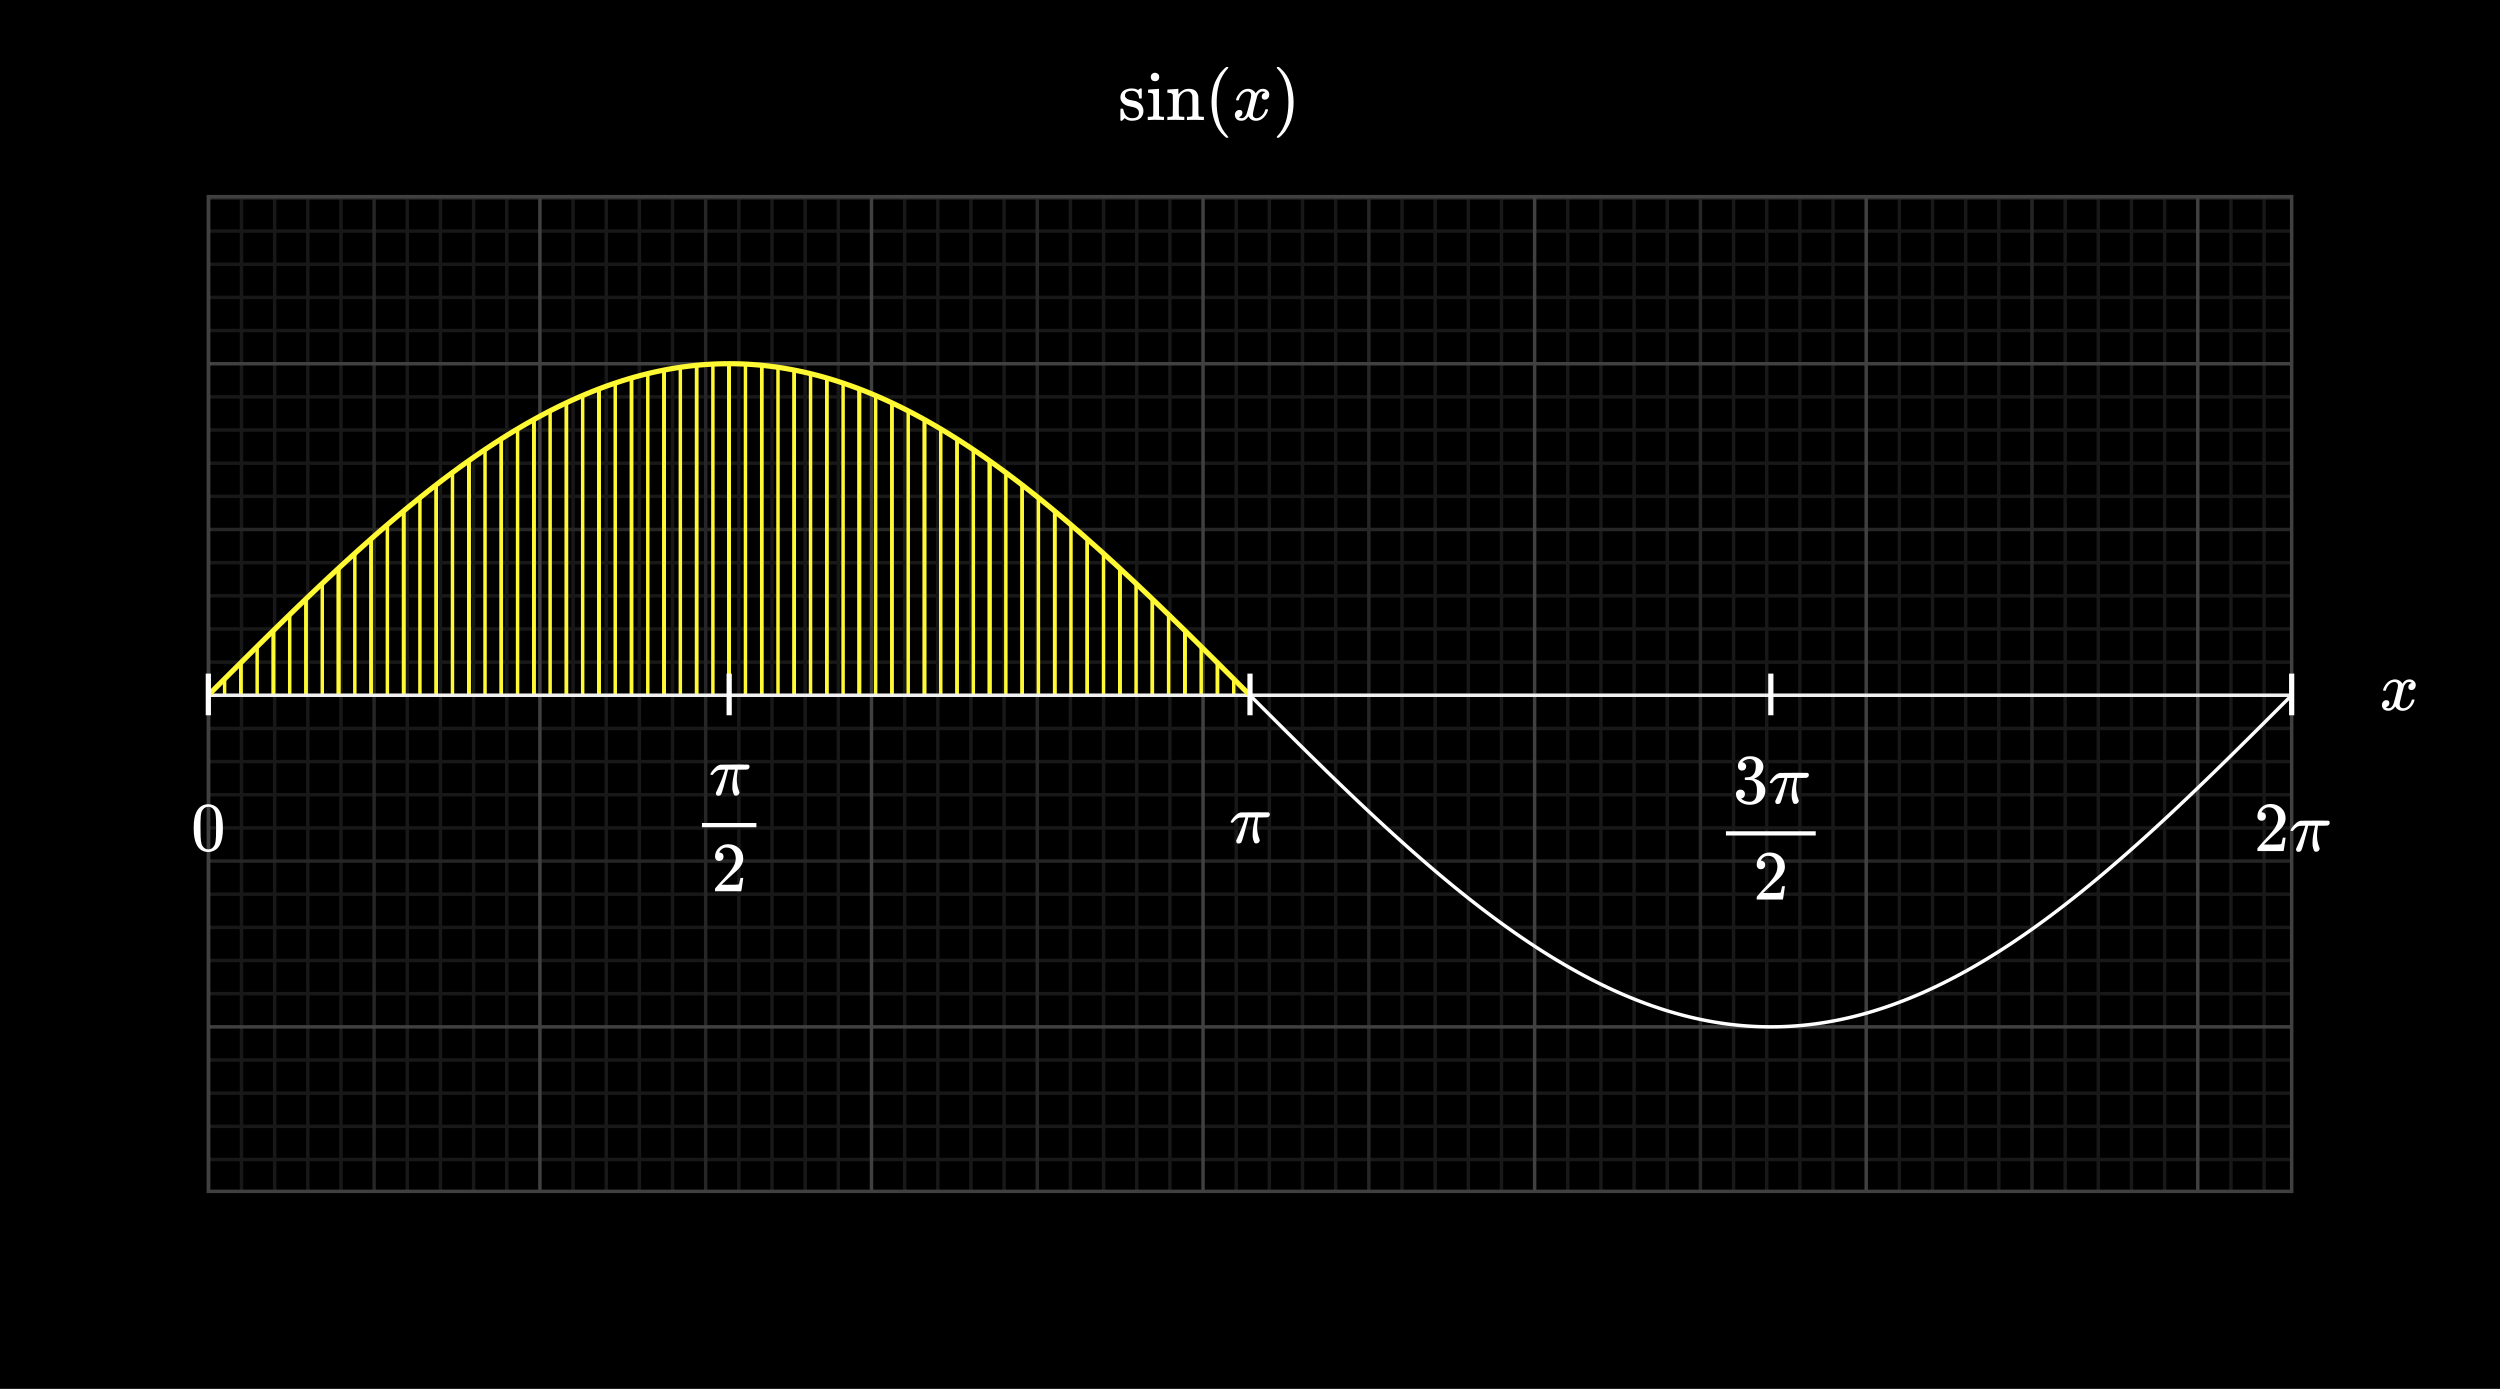 <svg width="720" height="400" viewBox="0 0 720 400" fill="none" xmlns="http://www.w3.org/2000/svg">
<rect width="720" height="400" fill="black"/>
<g clip-path="url(#clip0_797_17091)">
<path d="M660 57H60V343.479H660V57Z" fill="black"/>
<path d="M60 66.549H660" stroke="#181818"/>
<path d="M60 76.099H660" stroke="#181818"/>
<path d="M60 85.648H660" stroke="#181818"/>
<path d="M60 95.197H660" stroke="#181818"/>
<path d="M60 114.296H660" stroke="#181818"/>
<path d="M60 123.845H660" stroke="#181818"/>
<path d="M60 133.394H660" stroke="#181818"/>
<path d="M60 142.944H660" stroke="#181818"/>
<path d="M60 162.042H660" stroke="#181818"/>
<path d="M60 171.592H660" stroke="#181818"/>
<path d="M60 181.141H660" stroke="#181818"/>
<path d="M60 190.69H660" stroke="#181818"/>
<path d="M60 209.789H660" stroke="#181818"/>
<path d="M60 219.338H660" stroke="#181818"/>
<path d="M60 228.887H660" stroke="#181818"/>
<path d="M60 238.437H660" stroke="#181818"/>
<path d="M60 257.535H660" stroke="#181818"/>
<path d="M60 267.084H660" stroke="#181818"/>
<path d="M60 276.634H660" stroke="#181818"/>
<path d="M60 286.183H660" stroke="#181818"/>
<path d="M60 305.282H660" stroke="#181818"/>
<path d="M60 314.831H660" stroke="#181818"/>
<path d="M60 324.38H660" stroke="#181818"/>
<path d="M60 333.93H660" stroke="#181818"/>
<path d="M69.549 57V343.479" stroke="#181818"/>
<path d="M79.099 57V343.479" stroke="#181818"/>
<path d="M88.648 57V343.479" stroke="#181818"/>
<path d="M98.197 57V343.479" stroke="#181818"/>
<path d="M117.296 57V343.479" stroke="#181818"/>
<path d="M126.845 57V343.479" stroke="#181818"/>
<path d="M136.394 57V343.479" stroke="#181818"/>
<path d="M145.944 57V343.479" stroke="#181818"/>
<path d="M165.042 57V343.479" stroke="#181818"/>
<path d="M174.592 57V343.479" stroke="#181818"/>
<path d="M184.141 57V343.479" stroke="#181818"/>
<path d="M193.69 57V343.479" stroke="#181818"/>
<path d="M212.789 57V343.479" stroke="#181818"/>
<path d="M222.338 57V343.479" stroke="#181818"/>
<path d="M231.887 57V343.479" stroke="#181818"/>
<path d="M241.437 57V343.479" stroke="#181818"/>
<path d="M260.535 57V343.479" stroke="#181818"/>
<path d="M270.085 57V343.479" stroke="#181818"/>
<path d="M279.634 57V343.479" stroke="#181818"/>
<path d="M289.183 57V343.479" stroke="#181818"/>
<path d="M308.282 57V343.479" stroke="#181818"/>
<path d="M317.831 57V343.479" stroke="#181818"/>
<path d="M327.38 57V343.479" stroke="#181818"/>
<path d="M336.93 57V343.479" stroke="#181818"/>
<path d="M356.028 57V343.479" stroke="#181818"/>
<path d="M365.577 57V343.479" stroke="#181818"/>
<path d="M375.127 57V343.479" stroke="#181818"/>
<path d="M384.676 57V343.479" stroke="#181818"/>
<path d="M403.775 57V343.479" stroke="#181818"/>
<path d="M413.324 57V343.479" stroke="#181818"/>
<path d="M422.873 57V343.479" stroke="#181818"/>
<path d="M432.423 57V343.479" stroke="#181818"/>
<path d="M451.521 57V343.479" stroke="#181818"/>
<path d="M461.07 57V343.479" stroke="#181818"/>
<path d="M470.62 57V343.479" stroke="#181818"/>
<path d="M480.169 57V343.479" stroke="#181818"/>
<path d="M499.268 57V343.479" stroke="#181818"/>
<path d="M508.817 57V343.479" stroke="#181818"/>
<path d="M518.366 57V343.479" stroke="#181818"/>
<path d="M527.916 57V343.479" stroke="#181818"/>
<path d="M547.014 57V343.479" stroke="#181818"/>
<path d="M556.563 57V343.479" stroke="#181818"/>
<path d="M566.113 57V343.479" stroke="#181818"/>
<path d="M575.662 57V343.479" stroke="#181818"/>
<path d="M594.761 57V343.479" stroke="#181818"/>
<path d="M604.31 57V343.479" stroke="#181818"/>
<path d="M613.859 57V343.479" stroke="#181818"/>
<path d="M623.408 57V343.479" stroke="#181818"/>
<path d="M642.507 57V343.479" stroke="#181818"/>
<path d="M652.056 57V343.479" stroke="#181818"/>
<path d="M60 57H660" stroke="#262626"/>
<path d="M60 152.493H660" stroke="#262626"/>
<path d="M60 247.986H660" stroke="#262626"/>
<path d="M60 343.479H660" stroke="#262626"/>
<path d="M107.746 57V343.479" stroke="#262626"/>
<path d="M203.239 57V343.479" stroke="#262626"/>
<path d="M298.732 57V343.479" stroke="#262626"/>
<path d="M394.225 57V343.479" stroke="#262626"/>
<path d="M489.718 57V343.479" stroke="#262626"/>
<path d="M585.211 57V343.479" stroke="#262626"/>
<path d="M60 104.746H660" stroke="#404040"/>
<path d="M60 200.239H660" stroke="#404040"/>
<path d="M60 295.732H660" stroke="#404040"/>
<path d="M60 57V343.479" stroke="#404040"/>
<path d="M155.493 57V343.479" stroke="#404040"/>
<path d="M250.986 57V343.479" stroke="#404040"/>
<path d="M346.479 57V343.479" stroke="#404040"/>
<path d="M441.972 57V343.479" stroke="#404040"/>
<path d="M537.465 57V343.479" stroke="#404040"/>
<path d="M632.958 57V343.479" stroke="#404040"/>
<path d="M60 200.239L60.833 199.406L61.667 198.573L62.5 197.74L63.333 196.907L64.167 196.074L65 195.242L65.833 194.41L66.667 193.578L67.5 192.747L68.333 191.917L69.167 191.087L70 190.258L70.833 189.429L71.667 188.602L72.5 187.775L73.333 186.949L74.167 186.125L75 185.301L75.833 184.479L76.667 183.657L77.5 182.837L78.333 182.019L79.167 181.201L80 180.385L80.833 179.571L81.667 178.758L82.5 177.947L83.333 177.138L84.167 176.33L85 175.524L85.833 174.72L86.667 173.918L87.5 173.118L88.333 172.32L89.167 171.524L90 170.73L90.833 169.939L91.667 169.15L92.5 168.363L93.333 167.579L94.167 166.797L95 166.018L95.833 165.241L96.667 164.467L97.5 163.696L98.333 162.927L99.167 162.162L100 161.399L100.833 160.639L101.667 159.882L102.5 159.129L103.333 158.378L104.167 157.631L105 156.887L105.833 156.146L106.667 155.408L107.5 154.674L108.333 153.944L109.167 153.216L110 152.493L110.833 151.773L111.667 151.057L112.5 150.344L113.333 149.636L114.167 148.931L115 148.23L115.833 147.533L116.667 146.84L117.5 146.152L118.333 145.467L119.167 144.786L120 144.11L120.833 143.438L121.667 142.77L122.5 142.107L123.333 141.448L124.167 140.794L125 140.144L125.833 139.498L126.667 138.858L127.5 138.222L128.333 137.59L129.167 136.964L130 136.342L130.833 135.725L131.667 135.113L132.5 134.506L133.333 133.904L134.167 133.308L135 132.716L135.833 132.129L136.667 131.548L137.5 130.971L138.333 130.4L139.167 129.835L140 129.274L140.833 128.719L141.667 128.17L142.5 127.626L143.333 127.088L144.167 126.555L145 126.027L145.833 125.506L146.667 124.99L147.5 124.48L148.333 123.975L149.167 123.477L150 122.984L150.833 122.497L151.667 122.016L152.5 121.541L153.333 121.072L154.167 120.609L155 120.152L155.833 119.701L156.667 119.257L157.5 118.818L158.333 118.386L159.167 117.96L160 117.54L160.833 117.127L161.667 116.719L162.5 116.319L163.333 115.924L164.167 115.536L165 115.155L165.833 114.779L166.667 114.411L167.5 114.049L168.333 113.693L169.167 113.345L170 113.002L170.833 112.667L171.667 112.338L172.5 112.015L173.333 111.7L174.167 111.391L175 111.089L175.833 110.794L176.667 110.505L177.5 110.224L178.333 109.949L179.167 109.681L180 109.42L180.833 109.166L181.667 108.919L182.5 108.679L183.333 108.446L184.167 108.219L185 108L185.833 107.788L186.667 107.583L187.5 107.385L188.333 107.194L189.167 107.01L190 106.833L190.833 106.664L191.667 106.501L192.5 106.345L193.333 106.197L194.167 106.056L195 105.922L195.833 105.795L196.667 105.676L197.5 105.563L198.333 105.458L199.167 105.36L200 105.27L200.833 105.186L201.667 105.11L202.5 105.041L203.333 104.979L204.167 104.925L205 104.877L205.833 104.837L206.667 104.805L207.5 104.779L208.333 104.761L209.167 104.75L210 104.746L210.833 104.75L211.667 104.761L212.5 104.779L213.333 104.805L214.167 104.837L215 104.877L215.833 104.925L216.667 104.979L217.5 105.041L218.333 105.11L219.167 105.186L220 105.27L220.833 105.36L221.667 105.458L222.5 105.563L223.333 105.676L224.167 105.795L225 105.922L225.833 106.056L226.667 106.197L227.5 106.345L228.333 106.501L229.167 106.664L230 106.833L230.833 107.01L231.667 107.194L232.5 107.385L233.333 107.583L234.167 107.788L235 108L235.833 108.219L236.667 108.446L237.5 108.679L238.333 108.919L239.167 109.166L240 109.42L240.833 109.681L241.667 109.949L242.5 110.224L243.333 110.505L244.167 110.794L245 111.089L245.833 111.391L246.667 111.7L247.5 112.015L248.333 112.338L249.167 112.667L250 113.002L250.833 113.345L251.667 113.693L252.5 114.049L253.333 114.411L254.167 114.779L255 115.155L255.833 115.536L256.667 115.924L257.5 116.319L258.333 116.719L259.167 117.127L260 117.54L260.833 117.96L261.667 118.386L262.5 118.818L263.333 119.257L264.167 119.701L265 120.152L265.833 120.609L266.667 121.072L267.5 121.541L268.333 122.016L269.167 122.497L270 122.984L270.833 123.477L271.667 123.975L272.5 124.48L273.333 124.99L274.167 125.506L275 126.027L275.833 126.555L276.667 127.088L277.5 127.626L278.333 128.17L279.167 128.719L280 129.274L280.833 129.835L281.667 130.4L282.5 130.971L283.333 131.548L284.167 132.129L285 132.716L285.833 133.308L286.667 133.904L287.5 134.506L288.333 135.113L289.167 135.725L290 136.342L290.833 136.964L291.667 137.59L292.5 138.222L293.333 138.858L294.167 139.498L295 140.144L295.833 140.794L296.667 141.448L297.5 142.107L298.333 142.77L299.167 143.438L300 144.11L300.833 144.786L301.667 145.467L302.5 146.152L303.333 146.84L304.167 147.533L305 148.23L305.833 148.931L306.667 149.636L307.5 150.344L308.333 151.057L309.167 151.773L310 152.493L310.833 153.216L311.667 153.944L312.5 154.674L313.333 155.408L314.167 156.146L315 156.887L315.833 157.631L316.667 158.378L317.5 159.129L318.333 159.882L319.167 160.639L320 161.399L320.833 162.162L321.667 162.927L322.5 163.696L323.333 164.467L324.167 165.241L325 166.018L325.833 166.797L326.667 167.579L327.5 168.363L328.333 169.15L329.167 169.939L330 170.73L330.833 171.524L331.667 172.32L332.5 173.118L333.333 173.918L334.167 174.72L335 175.524L335.833 176.33L336.667 177.138L337.5 177.947L338.333 178.758L339.167 179.571L340 180.385L340.833 181.201L341.667 182.019L342.5 182.837L343.333 183.657L344.167 184.479L345 185.301L345.833 186.125L346.667 186.949L347.5 187.775L348.333 188.602L349.167 189.429L350 190.258L350.833 191.087L351.667 191.917L352.5 192.747L353.333 193.578L354.167 194.41L355 195.242L355.833 196.074L356.667 196.907L357.5 197.74L358.333 198.573L359.167 199.406L360 200.239L360.833 201.073L361.667 201.906L362.5 202.739L363.333 203.572L364.167 204.405L365 205.237L365.833 206.069L366.667 206.901L367.5 207.732L368.333 208.562L369.167 209.392L370 210.221L370.833 211.05L371.667 211.877L372.5 212.704L373.333 213.529L374.167 214.354L375 215.178L375.833 216L376.667 216.822L377.5 217.642L378.333 218.46L379.167 219.278L380 220.094L380.833 220.908L381.667 221.721L382.5 222.532L383.333 223.341L384.167 224.149L385 224.955L385.833 225.759L386.667 226.561L387.5 227.361L388.333 228.159L389.167 228.955L390 229.748L390.833 230.54L391.667 231.329L392.5 232.116L393.333 232.9L394.167 233.682L395 234.461L395.833 235.238L396.667 236.012L397.5 236.783L398.333 237.552L399.167 238.317L400 239.08L400.833 239.84L401.667 240.596L402.5 241.35L403.333 242.101L404.167 242.848L405 243.592L405.833 244.333L406.667 245.071L407.5 245.805L408.333 246.535L409.167 247.262L410 247.986L410.833 248.706L411.667 249.422L412.5 250.134L413.333 250.843L414.167 251.548L415 252.249L415.833 252.946L416.667 253.638L417.5 254.327L418.333 255.012L419.167 255.692L420 256.369L420.833 257.041L421.667 257.709L422.5 258.372L423.333 259.031L424.167 259.685L425 260.335L425.833 260.98L426.667 261.621L427.5 262.257L428.333 262.888L429.167 263.515L430 264.137L430.833 264.754L431.667 265.365L432.5 265.972L433.333 266.574L434.167 267.171L435 267.763L435.833 268.35L436.667 268.931L437.5 269.508L438.333 270.079L439.167 270.644L440 271.205L440.833 271.759L441.667 272.309L442.5 272.853L443.333 273.391L444.167 273.924L445 274.451L445.833 274.973L446.667 275.489L447.5 275.999L448.333 276.504L449.167 277.002L450 277.495L450.833 277.982L451.667 278.463L452.5 278.938L453.333 279.407L454.167 279.87L455 280.327L455.833 280.777L456.667 281.222L457.5 281.661L458.333 282.093L459.167 282.519L460 282.939L460.833 283.352L461.667 283.759L462.5 284.16L463.333 284.555L464.167 284.943L465 285.324L465.833 285.699L466.667 286.068L467.5 286.43L468.333 286.785L469.167 287.134L470 287.477L470.833 287.812L471.667 288.141L472.5 288.463L473.333 288.779L474.167 289.088L475 289.39L475.833 289.685L476.667 289.973L477.5 290.255L478.333 290.53L479.167 290.798L480 291.059L480.833 291.313L481.667 291.56L482.5 291.8L483.333 292.033L484.167 292.259L485 292.479L485.833 292.691L486.667 292.896L487.5 293.094L488.333 293.285L489.167 293.469L490 293.646L490.833 293.815L491.667 293.978L492.5 294.133L493.333 294.282L494.167 294.423L495 294.557L495.833 294.683L496.667 294.803L497.5 294.915L498.333 295.021L499.167 295.119L500 295.209L500.833 295.293L501.667 295.369L502.5 295.438L503.333 295.5L504.167 295.554L505 295.602L505.833 295.641L506.667 295.674L507.5 295.7L508.333 295.718L509.167 295.729L510 295.732L510.833 295.729L511.667 295.718L512.5 295.7L513.333 295.674L514.167 295.641L515 295.602L515.833 295.554L516.667 295.5L517.5 295.438L518.333 295.369L519.167 295.293L520 295.209L520.833 295.119L521.667 295.021L522.5 294.915L523.333 294.803L524.167 294.683L525 294.557L525.833 294.423L526.667 294.282L527.5 294.133L528.333 293.978L529.167 293.815L530 293.646L530.833 293.469L531.667 293.285L532.5 293.094L533.333 292.896L534.167 292.691L535 292.479L535.833 292.259L536.667 292.033L537.5 291.8L538.333 291.56L539.167 291.313L540 291.059L540.833 290.798L541.667 290.53L542.5 290.255L543.333 289.973L544.167 289.685L545 289.39L545.833 289.088L546.667 288.779L547.5 288.463L548.333 288.141L549.167 287.812L550 287.477L550.833 287.134L551.667 286.785L552.5 286.43L553.333 286.068L554.167 285.699L555 285.324L555.833 284.943L556.667 284.555L557.5 284.16L558.333 283.759L559.167 283.352L560 282.939L560.833 282.519L561.667 282.093L562.5 281.661L563.333 281.222L564.167 280.777L565 280.327L565.833 279.87L566.667 279.407L567.5 278.938L568.333 278.463L569.167 277.982L570 277.495L570.833 277.002L571.667 276.503L572.5 275.999L573.333 275.489L574.167 274.973L575 274.451L575.833 273.924L576.667 273.391L577.5 272.853L578.333 272.309L579.167 271.759L580 271.205L580.833 270.644L581.667 270.079L582.5 269.508L583.333 268.931L584.167 268.35L585 267.763L585.833 267.171L586.667 266.574L587.5 265.972L588.333 265.365L589.167 264.754L590 264.137L590.833 263.515L591.667 262.888L592.5 262.257L593.333 261.621L594.167 260.98L595 260.335L595.833 259.685L596.667 259.031L597.5 258.372L598.333 257.709L599.167 257.041L600 256.369L600.833 255.692L601.667 255.012L602.5 254.327L603.333 253.638L604.167 252.946L605 252.249L605.833 251.548L606.667 250.843L607.5 250.134L608.333 249.422L609.167 248.706L610 247.986L610.833 247.262L611.667 246.535L612.5 245.805L613.333 245.071L614.167 244.333L615 243.592L615.833 242.848L616.667 242.101L617.5 241.35L618.333 240.596L619.167 239.84L620 239.08L620.833 238.317L621.667 237.551L622.5 236.783L623.333 236.012L624.167 235.238L625 234.461L625.833 233.682L626.667 232.9L627.5 232.116L628.333 231.329L629.167 230.54L630 229.748L630.833 228.955L631.667 228.159L632.5 227.361L633.333 226.561L634.167 225.759L635 224.955L635.833 224.149L636.667 223.341L637.5 222.532L638.333 221.721L639.167 220.908L640 220.094L640.833 219.278L641.667 218.46L642.5 217.642L643.333 216.822L644.167 216L645 215.178L645.833 214.354L646.667 213.529L647.5 212.704L648.333 211.877L649.167 211.05L650 210.221L650.833 209.392L651.667 208.562L652.5 207.732L653.333 206.901L654.167 206.069L655 205.237L655.833 204.405L656.667 203.572L657.5 202.739L658.333 201.906L659.167 201.073L660 200.239" stroke="white"/>
<path d="M210 200.239V104.746M135 200.239V132.716M285 200.239V132.716" stroke="#FFF933"/>
<path d="M210 200.239V104.746M135 200.239V132.716M285 200.239V132.716M97.5 200.239V163.696M172.5 200.239V112.015M247.5 200.239V112.015M322.5 200.239V163.696" stroke="#FFF933"/>
<path d="M210 200.239V104.746M135 200.239V132.716M285 200.239V132.716M97.5 200.239V163.696M172.5 200.239V112.015M247.5 200.239V112.015M322.5 200.239V163.696M78.75 200.239V181.61M116.25 200.239V147.186M153.75 200.239V120.84M191.25 200.239V106.581M228.75 200.239V106.581M266.25 200.239V120.84M303.75 200.239V147.186M341.25 200.239V181.61" stroke="#FFF933"/>
<path d="M210 200.239V104.746M135 200.239V132.716M285 200.239V132.716M97.5 200.239V163.696M172.5 200.239V112.015M247.5 200.239V112.015M322.5 200.239V163.696M78.75 200.239V181.61M116.25 200.239V147.186M153.75 200.239V120.84M191.25 200.239V106.581M228.75 200.239V106.581M266.25 200.239V120.84M303.75 200.239V147.186M341.25 200.239V181.61M69.375 200.239V190.879M88.125 200.239V172.519M106.875 200.239V155.224M125.625 200.239V139.659M144.375 200.239V126.422M163.125 200.239V116.022M181.875 200.239V108.858M200.625 200.239V105.206M219.375 200.239V105.206M238.125 200.239V108.858M256.875 200.239V116.022M275.625 200.239V126.422M294.375 200.239V139.659M313.125 200.239V155.224M331.875 200.239V172.519M350.625 200.239V190.879" stroke="#FFF933"/>
<path d="M210 200.239V104.746M135 200.239V132.716M285 200.239V132.716M97.5 200.239V163.696M172.5 200.239V112.015M247.5 200.239V112.015M322.5 200.239V163.696M78.75 200.239V181.61M116.25 200.239V147.186M153.75 200.239V120.84M191.25 200.239V106.581M228.75 200.239V106.581M266.25 200.239V120.84M303.75 200.239V147.186M341.25 200.239V181.61M69.375 200.239V190.879M88.125 200.239V172.519M106.875 200.239V155.224M125.625 200.239V139.659M144.375 200.239V126.422M163.125 200.239V116.022M181.875 200.239V108.858M200.625 200.239V105.206M219.375 200.239V105.206M238.125 200.239V108.858M256.875 200.239V116.022M275.625 200.239V126.422M294.375 200.239V139.659M313.125 200.239V155.224M331.875 200.239V172.519M350.625 200.239V190.879M64.688 200.239V195.554M74.062 200.239V186.228M83.438 200.239V177.037M92.812 200.239V168.069M102.188 200.239V159.411M111.563 200.239V151.146M120.938 200.239V143.354M130.313 200.239V136.11M139.688 200.239V129.484M149.063 200.239V123.539M158.437 200.239V118.332M167.813 200.239V113.915M177.188 200.239V110.329M186.563 200.239V107.608M195.938 200.239V105.78M205.313 200.239V104.861M214.688 200.239V104.861M224.063 200.239V105.78M233.438 200.239V107.608M242.813 200.239V110.329M252.188 200.239V113.915M261.563 200.239V118.332M270.938 200.239V123.539M280.313 200.239V129.484M289.688 200.239V136.11M299.063 200.239V143.354M308.438 200.239V151.146M317.813 200.239V159.411M327.188 200.239V168.069M336.563 200.239V177.037M345.938 200.239V186.228M355.313 200.239V195.554" stroke="#FFF933"/>
<path d="M60 200.24H660" stroke="#F0F0F0"/>
<path d="M60 57V343.479" stroke="#F0F0F0"/>
<path d="M59.962 200.24L60.796 199.406L61.629 198.573L62.463 197.739L63.296 196.907L64.13 196.074L64.963 195.242L65.797 194.41L66.63 193.579L67.463 192.748L68.297 191.917L69.13 191.088L69.964 190.259L70.797 189.43L71.631 188.602L72.464 187.775L73.297 186.95L74.131 186.125L74.964 185.3L75.798 184.478L76.631 183.657L77.465 182.837L78.298 182.018L79.132 181.201L79.965 180.385L80.799 179.57L81.632 178.758L82.465 177.947L83.299 177.138L84.132 176.33L84.966 175.523L85.799 174.719L86.632 173.916L87.466 173.117L88.299 172.319L89.133 171.523L89.966 170.729L90.8 169.938L91.633 169.148L92.467 168.362L93.3 167.577L94.133 166.795L94.967 166.016L95.8 165.24L96.634 164.465L97.467 163.694L98.301 162.925L99.134 162.159L99.968 161.396L100.801 160.637L101.634 159.88L102.468 159.126L103.301 158.375L104.135 157.628L104.968 156.884L105.802 156.143L106.635 155.405L107.468 154.671L108.302 153.941L109.135 153.214L109.969 152.49L110.802 151.77L111.636 151.054L112.469 150.341L113.303 149.632L114.136 148.927L114.969 148.226L115.803 147.53L116.636 146.837L117.47 146.148L118.303 145.463L119.137 144.783L119.97 144.107L120.803 143.435L121.637 142.767L122.47 142.103L123.304 141.444L124.137 140.79L124.971 140.14L125.804 139.495L126.638 138.855L127.471 138.219L128.304 137.588L129.138 136.962L129.971 136.34L130.805 135.724L131.638 135.111L132.472 134.505L133.305 133.903L134.138 133.306L134.972 132.714L135.805 132.127L136.639 131.546L137.472 130.97L138.306 130.399L139.139 129.833L139.973 129.273L140.806 128.718L141.639 128.168L142.473 127.625L143.306 127.086L144.14 126.554L144.973 126.027L145.807 125.506L146.64 124.99L147.473 124.48L148.307 123.976L149.14 123.477L149.974 122.984L150.807 122.497L151.641 122.016L152.474 121.541L153.308 121.072L154.141 120.609L154.974 120.153L155.808 119.702L156.641 119.257L157.475 118.819L158.308 118.386L159.142 117.961L159.975 117.541L160.808 117.127L161.642 116.72L162.475 116.319L163.309 115.925L164.142 115.536L164.976 115.155L165.809 114.78L166.643 114.411L167.476 114.05L168.309 113.694L169.143 113.345L169.976 113.003L170.81 112.668L171.643 112.339L172.477 112.016L173.31 111.7L174.143 111.392L174.977 111.09L175.81 110.795L176.644 110.506L177.477 110.225L178.311 109.95L179.144 109.682L179.978 109.421L180.811 109.167L181.644 108.92L182.478 108.68L183.311 108.446L184.145 108.22L184.978 108.001L185.812 107.789L186.645 107.584L187.478 107.386L188.312 107.195L189.145 107.011L189.979 106.834L190.812 106.664L191.646 106.502L192.479 106.346L193.313 106.198L194.146 106.056L194.979 105.922L195.813 105.796L196.646 105.676L197.48 105.563L198.313 105.458L199.147 105.361L199.98 105.27L200.813 105.186L201.647 105.11L202.48 105.041L203.314 104.979L204.147 104.925L204.981 104.878L205.814 104.838L206.648 104.805L207.481 104.78L208.314 104.762L209.148 104.75L209.981 104.747L210.815 104.75L211.648 104.762L212.482 104.78L213.315 104.805L214.148 104.838L214.982 104.878L215.815 104.925L216.649 104.979L217.482 105.041L218.316 105.11L219.149 105.186L219.983 105.27L220.816 105.361L221.649 105.458L222.483 105.563L223.316 105.676L224.15 105.796L224.983 105.922L225.817 106.056L226.65 106.198L227.483 106.346L228.317 106.502L229.15 106.664L229.984 106.834L230.817 107.011L231.651 107.195L232.484 107.386L233.318 107.584L234.151 107.789L234.984 108.001L235.818 108.22L236.651 108.446L237.485 108.68L238.318 108.92L239.152 109.167L239.985 109.421L240.818 109.682L241.652 109.95L242.485 110.225L243.319 110.506L244.152 110.795L244.986 111.09L245.819 111.392L246.653 111.7L247.486 112.016L248.319 112.339L249.153 112.668L249.986 113.003L250.82 113.345L251.653 113.694L252.487 114.05L253.32 114.411L254.153 114.78L254.987 115.155L255.82 115.536L256.654 115.925L257.487 116.319L258.321 116.72L259.154 117.127L259.988 117.541L260.821 117.961L261.654 118.386L262.488 118.819L263.321 119.257L264.155 119.702L264.988 120.153L265.822 120.609L266.655 121.072L267.488 121.541L268.322 122.016L269.155 122.497L269.989 122.984L270.822 123.477L271.656 123.976L272.489 124.48L273.323 124.99L274.156 125.506L274.989 126.027L275.823 126.554L276.656 127.086L277.49 127.625L278.323 128.168L279.157 128.718L279.99 129.273L280.823 129.833L281.657 130.399L282.49 130.97L283.324 131.546L284.157 132.127L284.991 132.714L285.824 133.306L286.658 133.903L287.491 134.505L288.324 135.111L289.158 135.724L289.991 136.34L290.825 136.962L291.658 137.588L292.492 138.219L293.325 138.855L294.158 139.495L294.992 140.14L295.825 140.79L296.659 141.444L297.492 142.103L298.326 142.767L299.159 143.435L299.993 144.107L300.826 144.783L301.659 145.463L302.493 146.148L303.326 146.837L304.16 147.53L304.993 148.226L305.827 148.927L306.66 149.632L307.493 150.341L308.327 151.054L309.16 151.77L309.994 152.49L310.827 153.214L311.661 153.941L312.494 154.671L313.328 155.405L314.161 156.143L314.994 156.884L315.828 157.628L316.661 158.375L317.495 159.126L318.328 159.88L319.162 160.637L319.995 161.396L320.828 162.159L321.662 162.925L322.495 163.694L323.329 164.465L324.162 165.24L324.996 166.016L325.829 166.795L326.663 167.577L327.496 168.362L328.329 169.148L329.163 169.938L329.996 170.729L330.83 171.523L331.663 172.319L332.497 173.117L333.33 173.916L334.163 174.719L334.997 175.523L335.83 176.33L336.664 177.138L337.497 177.947L338.331 178.758L339.164 179.57L339.998 180.385L340.831 181.201L341.664 182.018L342.498 182.837L343.331 183.657L344.165 184.478L344.998 185.3L345.832 186.125L346.665 186.95L347.498 187.775L348.332 188.602L349.165 189.43L349.999 190.259L350.832 191.088L351.666 191.917L352.499 192.748L353.333 193.579L354.166 194.41L354.999 195.242L355.833 196.074L356.666 196.907L357.5 197.739L358.333 198.573L359.167 199.406L360 200.24" stroke="#FFF933" stroke-width="1.5" stroke-miterlimit="407.437"/>
</g>
<path d="M660 56.634H60V343.113H660V56.634Z" stroke="#404040"/>
<path d="M360 194V206" stroke="white" stroke-width="1.5" stroke-miterlimit="407.437"/>
<path d="M60 194V206" stroke="white" stroke-width="1.5" stroke-miterlimit="407.437"/>
<path d="M660 194V206" stroke="white" stroke-width="1.5" stroke-miterlimit="407.437"/>
<path d="M510 194V206" stroke="white" stroke-width="1.5" stroke-miterlimit="407.437"/>
<path d="M210 194V206" stroke="white" stroke-width="1.5" stroke-miterlimit="407.437"/>
<g clip-path="url(#clip1_797_17091)">
<path d="M356.731 242.937C356.27 242.937 356.039 242.713 356.039 242.265V242.041L356.304 241.471C357.322 239.326 358.061 237.473 358.523 235.912L358.686 235.423H358.034C357.518 235.423 357.152 235.443 356.935 235.484C356.718 235.525 356.453 235.654 356.141 235.871C355.991 235.966 355.842 236.088 355.693 236.238C355.543 236.387 355.414 236.529 355.306 236.665C355.197 236.801 355.136 236.882 355.123 236.909C355.095 236.923 354.994 236.93 354.817 236.93C354.559 236.93 354.43 236.862 354.43 236.726C354.43 236.645 354.559 236.407 354.817 236.014C355.075 235.62 355.448 235.199 355.937 234.751C356.426 234.303 356.908 234.045 357.383 233.977C357.478 233.95 359.005 233.937 361.964 233.937C364.136 233.937 365.249 233.943 365.304 233.957C365.575 234.052 365.711 234.242 365.711 234.527C365.711 234.948 365.494 235.233 365.059 235.382C364.978 235.409 364.509 235.423 363.654 235.423H362.351L362.29 235.769C362.127 236.747 362.046 237.554 362.046 238.192C362.046 238.898 362.107 239.529 362.229 240.086C362.351 240.643 362.48 241.077 362.616 241.389C362.751 241.701 362.819 241.891 362.819 241.959C362.819 242.19 362.724 242.407 362.534 242.611C362.344 242.814 362.1 242.916 361.801 242.916C361.652 242.916 361.53 242.896 361.435 242.855C361.34 242.814 361.231 242.652 361.109 242.367C360.987 242.081 360.878 241.674 360.783 241.145C360.77 241.023 360.763 240.724 360.763 240.249C360.763 239.584 360.824 238.871 360.946 238.111C361.068 237.351 361.19 236.726 361.313 236.238C361.435 235.749 361.503 235.477 361.516 235.423H359.521L359.5 235.505C359.5 235.545 359.371 236.081 359.113 237.113C358.856 238.145 358.564 239.238 358.238 240.391C357.912 241.545 357.702 242.204 357.607 242.367C357.457 242.747 357.166 242.937 356.731 242.937Z" fill="white"/>
</g>
<g clip-path="url(#clip2_797_17091)">
<path d="M651.325 236.37C650.959 236.37 650.667 236.248 650.45 236.003C650.232 235.759 650.124 235.46 650.124 235.107C650.124 234.143 650.483 233.309 651.203 232.603C651.922 231.897 652.818 231.544 653.891 231.544C655.126 231.544 656.158 231.924 656.986 232.684C657.814 233.444 658.235 234.429 658.249 235.637C658.249 236.221 658.113 236.777 657.841 237.307C657.57 237.836 657.244 238.298 656.864 238.691C656.484 239.085 655.941 239.587 655.235 240.198C654.746 240.619 654.067 241.244 653.199 242.072L651.997 243.212L653.545 243.232C655.676 243.232 656.81 243.198 656.945 243.131C657.041 243.103 657.203 242.499 657.434 241.318V241.257H658.249V241.318C658.235 241.359 658.147 241.977 657.984 243.171C657.821 244.366 657.719 244.99 657.679 245.045V245.106H650.124V244.719V244.475C650.124 244.38 650.164 244.278 650.246 244.169C650.327 244.061 650.531 243.823 650.857 243.456C651.25 243.022 651.59 242.642 651.875 242.316C651.997 242.18 652.228 241.929 652.567 241.563C652.907 241.196 653.138 240.945 653.26 240.809C653.382 240.673 653.579 240.449 653.85 240.137C654.122 239.825 654.312 239.594 654.42 239.445C654.529 239.295 654.685 239.092 654.889 238.834C655.092 238.576 655.235 238.359 655.316 238.182C655.398 238.006 655.5 237.809 655.622 237.592C655.744 237.374 655.832 237.157 655.887 236.94C655.941 236.723 655.988 236.519 656.029 236.329C656.07 236.139 656.09 235.915 656.09 235.657C656.09 234.802 655.859 234.062 655.398 233.438C654.936 232.813 654.278 232.501 653.423 232.501C652.975 232.501 652.581 232.616 652.242 232.847C651.902 233.078 651.665 233.302 651.529 233.519C651.393 233.736 651.325 233.865 651.325 233.906C651.325 233.919 651.359 233.926 651.427 233.926C651.671 233.926 651.922 234.021 652.18 234.211C652.438 234.401 652.567 234.714 652.567 235.148C652.567 235.487 652.459 235.773 652.242 236.003C652.024 236.234 651.719 236.356 651.325 236.37Z" fill="white"/>
<path d="M661.975 245.33C661.514 245.33 661.283 245.106 661.283 244.658V244.434L661.548 243.864C662.566 241.719 663.306 239.866 663.767 238.304L663.93 237.816H663.279C662.763 237.816 662.396 237.836 662.179 237.877C661.962 237.918 661.697 238.046 661.385 238.264C661.235 238.359 661.086 238.481 660.937 238.63C660.787 238.78 660.658 238.922 660.55 239.058C660.441 239.194 660.38 239.275 660.367 239.302C660.339 239.316 660.238 239.323 660.061 239.323C659.803 239.323 659.674 239.255 659.674 239.119C659.674 239.037 659.803 238.8 660.061 238.406C660.319 238.013 660.692 237.592 661.181 237.144C661.67 236.696 662.152 236.438 662.627 236.37C662.722 236.343 664.249 236.329 667.209 236.329C669.381 236.329 670.494 236.336 670.548 236.35C670.82 236.445 670.956 236.635 670.956 236.92C670.956 237.341 670.738 237.626 670.304 237.775C670.223 237.802 669.754 237.816 668.899 237.816H667.596L667.535 238.162C667.372 239.139 667.29 239.947 667.29 240.585C667.29 241.291 667.351 241.922 667.473 242.479C667.596 243.036 667.725 243.47 667.86 243.782C667.996 244.094 668.064 244.285 668.064 244.352C668.064 244.583 667.969 244.8 667.779 245.004C667.589 245.208 667.344 245.309 667.046 245.309C666.896 245.309 666.774 245.289 666.679 245.248C666.584 245.208 666.476 245.045 666.353 244.76C666.231 244.475 666.123 244.067 666.028 243.538C666.014 243.416 666.007 243.117 666.007 242.642C666.007 241.977 666.068 241.264 666.191 240.504C666.313 239.743 666.435 239.119 666.557 238.63C666.679 238.142 666.747 237.87 666.761 237.816H664.765L664.745 237.897C664.745 237.938 664.616 238.474 664.358 239.506C664.1 240.538 663.808 241.63 663.482 242.784C663.156 243.938 662.946 244.597 662.851 244.76C662.702 245.14 662.41 245.33 661.975 245.33Z" fill="white"/>
</g>
<g clip-path="url(#clip3_797_17091)">
<path d="M206.885 229.182C206.423 229.182 206.192 228.959 206.192 228.511V228.287L206.457 227.716C207.475 225.572 208.215 223.719 208.677 222.158L208.839 221.669H208.188C207.672 221.669 207.306 221.69 207.088 221.73C206.871 221.771 206.606 221.9 206.294 222.117C206.145 222.212 205.996 222.334 205.846 222.484C205.697 222.633 205.568 222.775 205.459 222.911C205.351 223.047 205.29 223.128 205.276 223.156C205.249 223.169 205.147 223.176 204.971 223.176C204.713 223.176 204.584 223.108 204.584 222.972C204.584 222.891 204.713 222.653 204.971 222.26C205.229 221.866 205.602 221.445 206.091 220.997C206.579 220.549 207.061 220.291 207.536 220.223C207.631 220.196 209.158 220.183 212.118 220.183C214.289 220.183 215.403 220.19 215.457 220.203C215.728 220.298 215.864 220.488 215.864 220.773C215.864 221.194 215.647 221.479 215.213 221.628C215.131 221.656 214.663 221.669 213.808 221.669H212.504L212.443 222.015C212.28 222.993 212.199 223.8 212.199 224.438C212.199 225.144 212.26 225.775 212.382 226.332C212.504 226.888 212.633 227.323 212.769 227.635C212.905 227.947 212.973 228.137 212.973 228.205C212.973 228.436 212.878 228.653 212.688 228.857C212.498 229.06 212.253 229.162 211.955 229.162C211.805 229.162 211.683 229.142 211.588 229.101C211.493 229.06 211.385 228.897 211.262 228.612C211.14 228.327 211.032 227.92 210.937 227.391C210.923 227.269 210.916 226.97 210.916 226.495C210.916 225.83 210.977 225.117 211.1 224.357C211.222 223.597 211.344 222.972 211.466 222.484C211.588 221.995 211.656 221.723 211.67 221.669H209.674L209.654 221.751C209.654 221.791 209.525 222.327 209.267 223.359C209.009 224.391 208.717 225.484 208.391 226.637C208.066 227.791 207.855 228.449 207.76 228.612C207.611 228.992 207.319 229.182 206.885 229.182Z" fill="white"/>
<path d="M207.129 247.956C206.763 247.956 206.471 247.833 206.254 247.589C206.036 247.345 205.928 247.046 205.928 246.693C205.928 245.729 206.287 244.895 207.007 244.189C207.726 243.483 208.622 243.13 209.695 243.13C210.93 243.13 211.961 243.51 212.79 244.27C213.618 245.03 214.038 246.015 214.052 247.223C214.052 247.806 213.916 248.363 213.645 248.892C213.373 249.422 213.047 249.883 212.667 250.277C212.287 250.67 211.744 251.173 211.038 251.784C210.55 252.204 209.871 252.829 209.002 253.657L207.801 254.797L209.348 254.817C211.48 254.817 212.613 254.783 212.749 254.716C212.844 254.688 213.007 254.084 213.237 252.903V252.842H214.052V252.903C214.038 252.944 213.95 253.562 213.787 254.756C213.624 255.951 213.523 256.575 213.482 256.63V256.691H205.928V256.304V256.059C205.928 255.964 205.968 255.863 206.05 255.754C206.131 255.645 206.335 255.408 206.661 255.041C207.054 254.607 207.394 254.227 207.679 253.901C207.801 253.765 208.032 253.514 208.371 253.148C208.71 252.781 208.941 252.53 209.063 252.394C209.186 252.259 209.382 252.035 209.654 251.722C209.925 251.41 210.115 251.18 210.224 251.03C210.333 250.881 210.489 250.677 210.692 250.419C210.896 250.161 211.038 249.944 211.12 249.768C211.201 249.591 211.303 249.395 211.425 249.177C211.547 248.96 211.636 248.743 211.69 248.526C211.744 248.309 211.792 248.105 211.833 247.915C211.873 247.725 211.894 247.501 211.894 247.243C211.894 246.388 211.663 245.648 211.201 245.024C210.74 244.399 210.081 244.087 209.226 244.087C208.778 244.087 208.385 244.202 208.045 244.433C207.706 244.664 207.468 244.888 207.333 245.105C207.197 245.322 207.129 245.451 207.129 245.492C207.129 245.505 207.163 245.512 207.231 245.512C207.475 245.512 207.726 245.607 207.984 245.797C208.242 245.987 208.371 246.3 208.371 246.734C208.371 247.073 208.262 247.358 208.045 247.589C207.828 247.82 207.523 247.942 207.129 247.956Z" fill="white"/>
<path d="M217.839 238.243H202.161V237.022H217.839V238.243Z" fill="white"/>
</g>
<g clip-path="url(#clip4_797_17091)">
<path d="M501.693 221.914C501.327 221.914 501.041 221.799 500.838 221.568C500.634 221.337 500.526 221.039 500.512 220.672C500.512 219.926 500.838 219.261 501.489 218.677C502.141 218.093 502.928 217.802 503.851 217.802C504.326 217.802 504.625 217.808 504.747 217.822C505.751 217.985 506.518 218.345 507.048 218.901C507.577 219.458 507.849 220.062 507.862 220.713C507.862 221.419 507.631 222.104 507.17 222.769C506.708 223.435 506.07 223.916 505.256 224.215L505.195 224.256C505.195 224.269 505.256 224.29 505.378 224.317C505.5 224.344 505.697 224.405 505.969 224.5C506.24 224.595 506.498 224.738 506.742 224.928C507.855 225.647 508.412 226.597 508.412 227.778C508.412 228.85 507.991 229.787 507.15 230.588C506.308 231.389 505.242 231.789 503.953 231.789C502.867 231.789 501.931 231.497 501.143 230.914C500.356 230.33 499.962 229.59 499.962 228.694C499.962 228.314 500.085 228.009 500.329 227.778C500.573 227.547 500.879 227.425 501.245 227.412C501.625 227.412 501.937 227.534 502.182 227.778C502.426 228.022 502.548 228.328 502.548 228.694C502.548 228.844 502.528 228.979 502.487 229.102C502.446 229.224 502.399 229.332 502.345 229.427C502.29 229.522 502.216 229.604 502.121 229.672C502.026 229.739 501.944 229.794 501.876 229.834C501.808 229.875 501.741 229.902 501.673 229.916C501.605 229.929 501.55 229.95 501.51 229.977L501.428 229.997C502.121 230.608 502.962 230.914 503.953 230.914C504.7 230.914 505.263 230.554 505.643 229.834C505.874 229.387 505.989 228.701 505.989 227.778V227.371C505.989 226.081 505.555 225.219 504.686 224.785C504.482 224.704 504.068 224.656 503.444 224.643L502.589 224.622L502.528 224.582C502.501 224.541 502.487 224.432 502.487 224.256C502.487 224.011 502.541 223.889 502.65 223.889C503.03 223.889 503.424 223.855 503.831 223.787C504.292 223.72 504.713 223.435 505.093 222.932C505.473 222.43 505.663 221.67 505.663 220.652V220.489C505.663 219.715 505.426 219.179 504.951 218.881C504.652 218.691 504.333 218.596 503.994 218.596C503.559 218.596 503.159 218.67 502.792 218.82C502.426 218.969 502.168 219.125 502.019 219.288C501.869 219.451 501.795 219.532 501.795 219.532H501.856C501.897 219.546 501.951 219.559 502.019 219.573C502.087 219.586 502.155 219.62 502.222 219.675C502.29 219.729 502.372 219.777 502.467 219.817C502.562 219.858 502.63 219.933 502.67 220.041C502.711 220.15 502.765 220.252 502.833 220.347C502.901 220.442 502.921 220.577 502.894 220.754C502.894 221.052 502.799 221.317 502.609 221.548C502.419 221.779 502.114 221.901 501.693 221.914Z" fill="white"/>
<path d="M511.975 231.565C511.513 231.565 511.283 231.341 511.283 230.893V230.669L511.547 230.099C512.565 227.955 513.305 226.102 513.767 224.541L513.93 224.052H513.278C512.762 224.052 512.396 224.072 512.179 224.113C511.961 224.154 511.697 224.283 511.384 224.5C511.235 224.595 511.086 224.717 510.937 224.867C510.787 225.016 510.658 225.158 510.55 225.294C510.441 225.43 510.38 225.511 510.366 225.538C510.339 225.552 510.238 225.559 510.061 225.559C509.803 225.559 509.674 225.491 509.674 225.355C509.674 225.274 509.803 225.036 510.061 224.643C510.319 224.249 510.692 223.828 511.181 223.38C511.67 222.932 512.151 222.674 512.626 222.607C512.721 222.579 514.248 222.566 517.208 222.566C519.379 222.566 520.492 222.573 520.547 222.586C520.818 222.681 520.954 222.871 520.954 223.156C520.954 223.577 520.737 223.862 520.302 224.011C520.221 224.039 519.753 224.052 518.897 224.052H517.594L517.533 224.398C517.37 225.376 517.289 226.183 517.289 226.821C517.289 227.527 517.35 228.158 517.472 228.715C517.594 229.271 517.723 229.705 517.859 230.018C517.995 230.33 518.063 230.52 518.063 230.588C518.063 230.819 517.968 231.036 517.778 231.239C517.588 231.443 517.343 231.545 517.045 231.545C516.895 231.545 516.773 231.524 516.678 231.484C516.583 231.443 516.475 231.28 516.352 230.995C516.23 230.71 516.122 230.303 516.027 229.773C516.013 229.651 516.006 229.353 516.006 228.878C516.006 228.212 516.067 227.5 516.19 226.74C516.312 225.98 516.434 225.355 516.556 224.867C516.678 224.378 516.746 224.106 516.76 224.052H514.764L514.744 224.134C514.744 224.174 514.615 224.71 514.357 225.742C514.099 226.774 513.807 227.866 513.482 229.02C513.156 230.174 512.945 230.832 512.85 230.995C512.701 231.375 512.409 231.565 511.975 231.565Z" fill="white"/>
<path d="M507.129 250.337C506.763 250.337 506.471 250.215 506.254 249.971C506.037 249.726 505.928 249.428 505.928 249.075C505.928 248.111 506.288 247.276 507.007 246.571C507.726 245.865 508.622 245.512 509.695 245.512C510.93 245.512 511.961 245.892 512.789 246.652C513.617 247.412 514.038 248.396 514.052 249.604C514.052 250.188 513.916 250.744 513.644 251.274C513.373 251.803 513.047 252.265 512.667 252.658C512.287 253.052 511.744 253.554 511.038 254.165C510.55 254.586 509.871 255.21 509.002 256.038L507.801 257.178L509.348 257.199C511.48 257.199 512.613 257.165 512.749 257.097C512.844 257.07 513.007 256.466 513.237 255.285V255.224H514.052V255.285C514.038 255.325 513.95 255.943 513.787 257.138C513.624 258.332 513.522 258.956 513.482 259.011V259.072H505.928V258.685V258.441C505.928 258.346 505.969 258.244 506.05 258.135C506.132 258.027 506.335 257.789 506.661 257.423C507.055 256.988 507.394 256.608 507.679 256.282C507.801 256.147 508.032 255.896 508.371 255.529C508.711 255.163 508.941 254.911 509.063 254.776C509.186 254.64 509.382 254.416 509.654 254.104C509.925 253.792 510.115 253.561 510.224 253.412C510.333 253.262 510.489 253.059 510.692 252.801C510.896 252.543 511.038 252.326 511.12 252.149C511.201 251.973 511.303 251.776 511.425 251.559C511.547 251.342 511.636 251.124 511.69 250.907C511.744 250.69 511.792 250.487 511.832 250.297C511.873 250.106 511.893 249.883 511.893 249.625C511.893 248.769 511.663 248.03 511.201 247.405C510.74 246.781 510.081 246.469 509.226 246.469C508.778 246.469 508.385 246.584 508.045 246.815C507.706 247.046 507.469 247.27 507.333 247.487C507.197 247.704 507.129 247.833 507.129 247.874C507.129 247.887 507.163 247.894 507.231 247.894C507.475 247.894 507.726 247.989 507.984 248.179C508.242 248.369 508.371 248.681 508.371 249.116C508.371 249.455 508.263 249.74 508.045 249.971C507.828 250.201 507.523 250.324 507.129 250.337Z" fill="white"/>
<path d="M522.929 240.625H497.071V239.404H522.929V240.625Z" fill="white"/>
</g>
<path d="M56.92 233.237C57.667 232.157 58.687 231.617 59.98 231.617C60.953 231.617 61.807 231.95 62.54 232.617C62.9 232.963 63.207 233.417 63.46 233.977C63.953 235.083 64.2 236.603 64.2 238.537C64.2 240.603 63.913 242.183 63.34 243.277C62.967 244.05 62.42 244.61 61.7 244.957C61.14 245.237 60.573 245.377 60 245.377C58.467 245.377 57.347 244.677 56.64 243.277C56.067 242.183 55.78 240.603 55.78 238.537C55.78 237.297 55.86 236.277 56.02 235.477C56.193 234.663 56.493 233.917 56.92 233.237ZM61.42 232.997C61.033 232.57 60.56 232.357 60 232.357C59.44 232.357 58.96 232.57 58.56 232.997C58.267 233.303 58.067 233.677 57.96 234.117C57.853 234.557 57.787 235.317 57.76 236.397C57.76 236.477 57.753 236.737 57.74 237.177C57.74 237.617 57.74 237.983 57.74 238.277C57.74 239.557 57.753 240.45 57.78 240.957C57.833 241.89 57.913 242.563 58.02 242.977C58.127 243.377 58.327 243.723 58.62 244.017C58.98 244.417 59.44 244.617 60 244.617C60.547 244.617 61 244.417 61.36 244.017C61.653 243.723 61.853 243.377 61.96 242.977C62.067 242.563 62.147 241.89 62.2 240.957C62.227 240.45 62.24 239.557 62.24 238.277C62.24 237.983 62.233 237.617 62.22 237.177C62.22 236.737 62.22 236.477 62.22 236.397C62.193 235.317 62.127 234.557 62.02 234.117C61.913 233.677 61.713 233.303 61.42 232.997Z" fill="white"/>
<g clip-path="url(#clip5_797_17091)">
<path d="M328.013 28.139C328.013 27.596 327.829 27.128 327.463 26.734C327.097 26.341 326.567 26.144 325.875 26.144C325.386 26.144 324.966 26.232 324.613 26.409C324.206 26.666 324.002 27.019 324.002 27.467C323.989 27.535 323.989 27.623 324.002 27.732C324.016 27.84 324.124 28.003 324.328 28.221C324.531 28.438 324.823 28.607 325.203 28.73C325.448 28.797 325.746 28.858 326.099 28.913C326.452 28.967 326.75 29.028 326.995 29.096C327.239 29.164 327.456 29.252 327.646 29.361C327.877 29.469 328.101 29.605 328.318 29.768C328.535 29.931 328.752 30.209 328.969 30.602C329.187 30.996 329.302 31.417 329.316 31.865C329.316 32.706 329.058 33.398 328.542 33.941C328.026 34.484 327.192 34.762 326.038 34.776H325.875C325.169 34.776 324.518 34.532 323.921 34.043L323.758 34.185L323.575 34.369C323.493 34.45 323.412 34.525 323.33 34.593L323.106 34.796H322.944H322.862C322.821 34.796 322.76 34.755 322.679 34.674V33.066V31.885C322.679 31.6 322.692 31.43 322.72 31.376C322.747 31.322 322.815 31.288 322.923 31.274H323.106C323.269 31.274 323.378 31.301 323.432 31.356C323.486 31.41 323.52 31.491 323.534 31.6C323.547 31.709 323.595 31.892 323.676 32.15C323.758 32.407 323.887 32.693 324.063 33.005C324.538 33.697 325.196 34.043 326.038 34.043C327.354 34.043 328.013 33.514 328.013 32.455C328.013 32.061 327.89 31.742 327.646 31.498C327.375 31.172 326.812 30.928 325.956 30.765C325.101 30.602 324.538 30.446 324.267 30.297C323.778 30.066 323.391 29.754 323.106 29.361C322.821 28.967 322.679 28.546 322.679 28.098C322.679 27.569 322.794 27.121 323.025 26.755C323.256 26.388 323.547 26.117 323.9 25.94C324.253 25.764 324.593 25.642 324.918 25.574C325.244 25.506 325.543 25.472 325.814 25.472H326.038C326.581 25.472 327.056 25.574 327.463 25.777L327.768 25.94L327.952 25.798C328.087 25.676 328.237 25.56 328.399 25.452H328.562H328.644C328.684 25.452 328.746 25.492 328.827 25.574V28.261L328.705 28.383H328.135C328.053 28.302 328.013 28.221 328.013 28.139Z" fill="white"/>
<path d="M331.433 22.174C331.433 21.794 331.555 21.496 331.799 21.279C332.044 21.061 332.342 20.953 332.695 20.953C333.007 20.98 333.279 21.095 333.509 21.299C333.74 21.502 333.855 21.794 333.855 22.174C333.855 22.581 333.74 22.887 333.509 23.09C333.279 23.294 332.994 23.396 332.654 23.396C332.315 23.396 332.03 23.294 331.799 23.09C331.569 22.887 331.446 22.581 331.433 22.174ZM335.057 34.572C334.853 34.532 334.147 34.511 332.939 34.511C332.79 34.511 332.539 34.511 332.186 34.511C331.833 34.511 331.494 34.525 331.168 34.552L330.72 34.572H330.557V33.636H330.883C331.263 33.636 331.596 33.615 331.881 33.575C332.003 33.52 332.077 33.446 332.105 33.351C332.132 33.256 332.145 32.971 332.145 32.496V30.399V28.607C332.145 27.902 332.132 27.454 332.105 27.264C332.077 27.074 331.982 26.945 331.82 26.877C331.63 26.782 331.311 26.734 330.863 26.734H330.639V26.266C330.639 25.954 330.652 25.798 330.68 25.798L330.883 25.778C331.019 25.764 331.209 25.75 331.453 25.737C331.697 25.723 331.942 25.71 332.186 25.696C332.417 25.683 332.661 25.669 332.919 25.655C333.177 25.642 333.374 25.622 333.509 25.594C333.645 25.567 333.72 25.561 333.733 25.574H333.794V33.31C333.862 33.446 333.944 33.527 334.039 33.554C334.134 33.581 334.371 33.609 334.751 33.636H335.219V34.572H335.057Z" fill="white"/>
<path d="M336.522 33.636H336.807C337.337 33.636 337.656 33.541 337.764 33.351V33.188C337.764 33.066 337.764 32.91 337.764 32.72C337.764 32.53 337.764 32.319 337.764 32.089C337.764 31.858 337.771 31.593 337.784 31.295C337.798 30.996 337.798 30.711 337.784 30.44C337.784 30.019 337.784 29.571 337.784 29.096C337.784 28.621 337.778 28.221 337.764 27.895V27.427C337.723 27.169 337.628 26.999 337.479 26.918C337.33 26.836 337.024 26.775 336.563 26.734H336.197V26.266C336.197 25.954 336.21 25.798 336.237 25.798L336.441 25.778C336.577 25.764 336.767 25.75 337.011 25.737C337.255 25.723 337.506 25.71 337.764 25.696C337.995 25.683 338.239 25.669 338.497 25.655C338.755 25.642 338.952 25.622 339.087 25.594C339.223 25.567 339.298 25.561 339.311 25.574H339.372V26.388C339.372 26.904 339.379 27.162 339.393 27.162C339.406 27.162 339.44 27.128 339.495 27.06C339.549 26.992 339.63 26.89 339.739 26.755C339.847 26.619 339.976 26.497 340.126 26.388C340.275 26.28 340.472 26.151 340.716 26.002C340.96 25.852 341.218 25.744 341.49 25.676C341.761 25.608 342.107 25.574 342.528 25.574C344.075 25.628 344.937 26.395 345.113 27.875C345.127 27.97 345.134 28.913 345.134 30.704V32.455C345.134 32.971 345.147 33.276 345.174 33.371C345.202 33.466 345.276 33.534 345.398 33.575C345.683 33.615 346.016 33.636 346.396 33.636H346.722V34.572H346.559L346.07 34.552C345.758 34.538 345.419 34.532 345.052 34.532C344.686 34.532 344.428 34.525 344.279 34.511C342.881 34.511 342.121 34.532 341.999 34.572H341.836V33.636H342.161C342.989 33.636 343.403 33.527 343.403 33.31C343.417 33.283 343.424 32.346 343.424 30.501C343.41 28.668 343.397 27.698 343.383 27.59C343.302 27.209 343.166 26.924 342.976 26.734C342.786 26.544 342.623 26.429 342.487 26.388C342.351 26.348 342.175 26.334 341.958 26.348C341.347 26.348 340.811 26.578 340.35 27.04C339.983 27.406 339.752 27.779 339.657 28.16C339.562 28.54 339.508 29.103 339.495 29.849V31.152V32.374C339.495 32.781 339.501 33.052 339.515 33.188C339.528 33.324 339.549 33.412 339.576 33.453C339.603 33.493 339.664 33.534 339.759 33.575C340.044 33.615 340.377 33.636 340.757 33.636H341.082V34.572H340.92L340.451 34.552C340.126 34.538 339.78 34.532 339.413 34.532C339.047 34.532 338.789 34.525 338.64 34.511C337.242 34.511 336.482 34.532 336.359 34.572H336.197V33.636H336.522Z" fill="white"/>
<path d="M348.92 29.483C348.92 28.546 348.988 27.657 349.124 26.816C349.26 25.974 349.416 25.248 349.592 24.637C349.769 24.027 350.02 23.43 350.345 22.846C350.671 22.262 350.929 21.808 351.119 21.482C351.309 21.156 351.594 20.803 351.974 20.423C352.354 20.043 352.578 19.813 352.646 19.731C352.714 19.65 352.883 19.507 353.155 19.304H353.419H353.501C353.691 19.304 353.786 19.365 353.786 19.487C353.786 19.528 353.671 19.67 353.44 19.915C353.209 20.159 352.931 20.518 352.605 20.994C352.279 21.468 351.947 22.052 351.608 22.744C351.268 23.436 350.983 24.373 350.753 25.554C350.522 26.734 350.406 28.044 350.406 29.483C350.406 30.921 350.522 32.224 350.753 33.392C350.983 34.559 351.261 35.502 351.587 36.221C351.913 36.941 352.245 37.524 352.585 37.972C352.924 38.42 353.209 38.78 353.44 39.051C353.671 39.322 353.786 39.465 353.786 39.478C353.786 39.601 353.684 39.662 353.481 39.662H353.419H353.155L352.585 39.173C351.309 38.02 350.379 36.581 349.796 34.857C349.212 33.134 348.92 31.342 348.92 29.483Z" fill="white"/>
<path d="M355.985 28.689C356.08 28.119 356.446 27.46 357.084 26.714C357.722 25.968 358.509 25.587 359.445 25.574C359.92 25.574 360.355 25.696 360.748 25.94C361.142 26.185 361.434 26.49 361.624 26.857C362.194 26.002 362.879 25.574 363.68 25.574C364.182 25.574 364.616 25.723 364.983 26.022C365.349 26.32 365.539 26.721 365.553 27.223C365.553 27.617 365.458 27.936 365.268 28.18C365.078 28.424 364.895 28.573 364.718 28.628C364.542 28.682 364.386 28.709 364.25 28.709C363.992 28.709 363.782 28.634 363.619 28.485C363.456 28.336 363.374 28.139 363.374 27.895C363.374 27.27 363.714 26.843 364.392 26.612C364.243 26.436 363.972 26.348 363.578 26.348C363.402 26.348 363.273 26.361 363.191 26.388C362.676 26.605 362.296 27.053 362.051 27.732C361.237 30.731 360.83 32.482 360.83 32.984C360.83 33.364 360.938 33.636 361.155 33.799C361.373 33.962 361.61 34.043 361.868 34.043C362.37 34.043 362.866 33.819 363.354 33.371C363.843 32.923 364.175 32.373 364.352 31.722C364.392 31.586 364.433 31.512 364.474 31.498C364.515 31.485 364.623 31.471 364.8 31.457H364.881C365.085 31.457 365.186 31.512 365.186 31.62C365.186 31.634 365.173 31.709 365.146 31.844C364.928 32.618 364.508 33.303 363.883 33.9C363.259 34.498 362.533 34.796 361.705 34.796C360.755 34.796 360.036 34.369 359.547 33.514C358.991 34.355 358.353 34.776 357.634 34.776H357.511C356.846 34.776 356.371 34.599 356.086 34.246C355.801 33.894 355.652 33.52 355.638 33.127C355.638 32.693 355.767 32.34 356.025 32.068C356.283 31.797 356.588 31.661 356.941 31.661C357.525 31.661 357.817 31.946 357.817 32.516C357.817 32.788 357.735 33.025 357.572 33.229C357.41 33.432 357.254 33.568 357.104 33.636C356.955 33.704 356.867 33.737 356.84 33.737L356.778 33.758C356.778 33.772 356.819 33.799 356.901 33.839C356.982 33.88 357.091 33.928 357.226 33.982C357.362 34.036 357.491 34.056 357.613 34.043C358.102 34.043 358.523 33.737 358.875 33.127C358.998 32.91 359.154 32.448 359.344 31.742C359.534 31.037 359.724 30.304 359.914 29.544C360.104 28.784 360.212 28.336 360.239 28.2C360.307 27.834 360.341 27.569 360.341 27.406C360.341 27.026 360.239 26.755 360.036 26.592C359.832 26.429 359.601 26.348 359.344 26.348C358.801 26.348 358.292 26.565 357.817 26.999C357.342 27.433 357.009 27.99 356.819 28.668C356.792 28.791 356.758 28.858 356.717 28.872C356.677 28.886 356.568 28.899 356.392 28.913H356.107C356.025 28.831 355.985 28.757 355.985 28.689Z" fill="white"/>
<path d="M367.792 19.324L367.874 19.304C367.941 19.304 368.009 19.304 368.077 19.304H368.321L368.892 19.792C370.167 20.946 371.097 22.385 371.681 24.108C372.264 25.832 372.556 27.623 372.556 29.483C372.556 30.406 372.488 31.295 372.352 32.15C372.217 33.005 372.061 33.731 371.884 34.328C371.708 34.925 371.457 35.522 371.131 36.12C370.805 36.717 370.547 37.171 370.357 37.483C370.167 37.796 369.889 38.142 369.523 38.522C369.156 38.902 368.939 39.126 368.871 39.194C368.803 39.261 368.647 39.39 368.403 39.58C368.362 39.621 368.335 39.648 368.321 39.662H368.077C367.969 39.662 367.894 39.662 367.853 39.662C367.813 39.662 367.779 39.641 367.751 39.601C367.724 39.56 367.704 39.499 367.69 39.417C367.704 39.404 367.779 39.316 367.914 39.153C370.018 36.968 371.07 33.744 371.07 29.483C371.07 25.221 370.018 21.998 367.914 19.813C367.779 19.65 367.704 19.562 367.69 19.548C367.69 19.439 367.724 19.365 367.792 19.324Z" fill="white"/>
</g>
<path d="M686.455 198.94C686.375 198.86 686.335 198.787 686.335 198.72C686.388 198.36 686.595 197.9 686.955 197.34C687.582 196.393 688.368 195.847 689.315 195.7C689.502 195.673 689.642 195.66 689.735 195.66C690.202 195.66 690.628 195.78 691.015 196.02C691.415 196.26 691.702 196.56 691.875 196.92C692.048 196.693 692.155 196.553 692.195 196.5C692.688 195.94 693.255 195.66 693.895 195.66C694.442 195.66 694.882 195.82 695.215 196.14C695.562 196.447 695.735 196.827 695.735 197.28C695.735 197.693 695.615 198.04 695.375 198.32C695.148 198.6 694.842 198.74 694.455 198.74C694.202 198.74 693.995 198.667 693.835 198.52C693.675 198.373 693.595 198.18 693.595 197.94C693.595 197.327 693.928 196.907 694.595 196.68C694.595 196.667 694.522 196.62 694.375 196.54C694.242 196.46 694.048 196.42 693.795 196.42C693.622 196.42 693.495 196.433 693.415 196.46C692.908 196.673 692.535 197.113 692.295 197.78C692.255 197.887 692.062 198.633 691.715 200.02C691.368 201.393 691.182 202.167 691.155 202.34C691.115 202.54 691.095 202.74 691.095 202.94C691.095 203.26 691.188 203.513 691.375 203.7C691.562 203.887 691.808 203.98 692.115 203.98C692.675 203.98 693.182 203.747 693.635 203.28C694.088 202.8 694.395 202.273 694.555 201.7C694.595 201.567 694.635 201.493 694.675 201.48C694.715 201.453 694.822 201.44 694.995 201.44C695.248 201.44 695.375 201.493 695.375 201.6C695.375 201.613 695.362 201.687 695.335 201.82C695.108 202.647 694.642 203.367 693.935 203.98C693.308 204.473 692.648 204.72 691.955 204.72C691.022 204.72 690.315 204.3 689.835 203.46C689.448 204.06 688.955 204.46 688.355 204.66C688.235 204.687 688.062 204.7 687.835 204.7C687.062 204.7 686.515 204.427 686.195 203.88C686.062 203.653 685.995 203.387 685.995 203.08C685.995 202.68 686.115 202.34 686.355 202.06C686.595 201.78 686.902 201.64 687.275 201.64C687.848 201.64 688.135 201.92 688.135 202.48C688.135 202.973 687.902 203.333 687.435 203.56C687.408 203.573 687.375 203.593 687.335 203.62C687.295 203.633 687.262 203.647 687.235 203.66C687.208 203.673 687.188 203.68 687.175 203.68L687.115 203.7C687.115 203.74 687.215 203.8 687.415 203.88C687.575 203.947 687.748 203.98 687.935 203.98C688.415 203.98 688.828 203.68 689.175 203.08C689.322 202.84 689.582 201.973 689.955 200.48C690.035 200.173 690.122 199.833 690.215 199.46C690.308 199.087 690.375 198.8 690.415 198.6C690.468 198.4 690.502 198.28 690.515 198.24C690.582 197.88 690.615 197.62 690.615 197.46C690.615 197.14 690.528 196.887 690.355 196.7C690.182 196.513 689.942 196.42 689.635 196.42C689.035 196.42 688.515 196.653 688.075 197.12C687.635 197.573 687.328 198.1 687.155 198.7C687.128 198.82 687.095 198.893 687.055 198.92C687.028 198.933 686.922 198.94 686.735 198.94H686.455Z" fill="white"/>
<defs>
<clipPath id="clip0_797_17091">
<rect width="600" height="286.479" fill="white" transform="translate(60 57)"/>
</clipPath>
<clipPath id="clip1_797_17091">
<rect width="11.61" height="9" fill="white" transform="translate(354.042 233.937)"/>
</clipPath>
<clipPath id="clip2_797_17091">
<rect width="21.789" height="13.788" fill="white" transform="translate(649.106 231.543)"/>
</clipPath>
<clipPath id="clip3_797_17091">
<rect width="20.565" height="36.513" fill="white" transform="translate(199.717 220.18)"/>
</clipPath>
<clipPath id="clip4_797_17091">
<rect width="30.744" height="41.274" fill="white" transform="translate(494.628 217.8)"/>
</clipPath>
<clipPath id="clip5_797_17091">
<rect width="52.497" height="20.358" fill="white" transform="translate(322 19.304)"/>
</clipPath>
</defs>
</svg>
